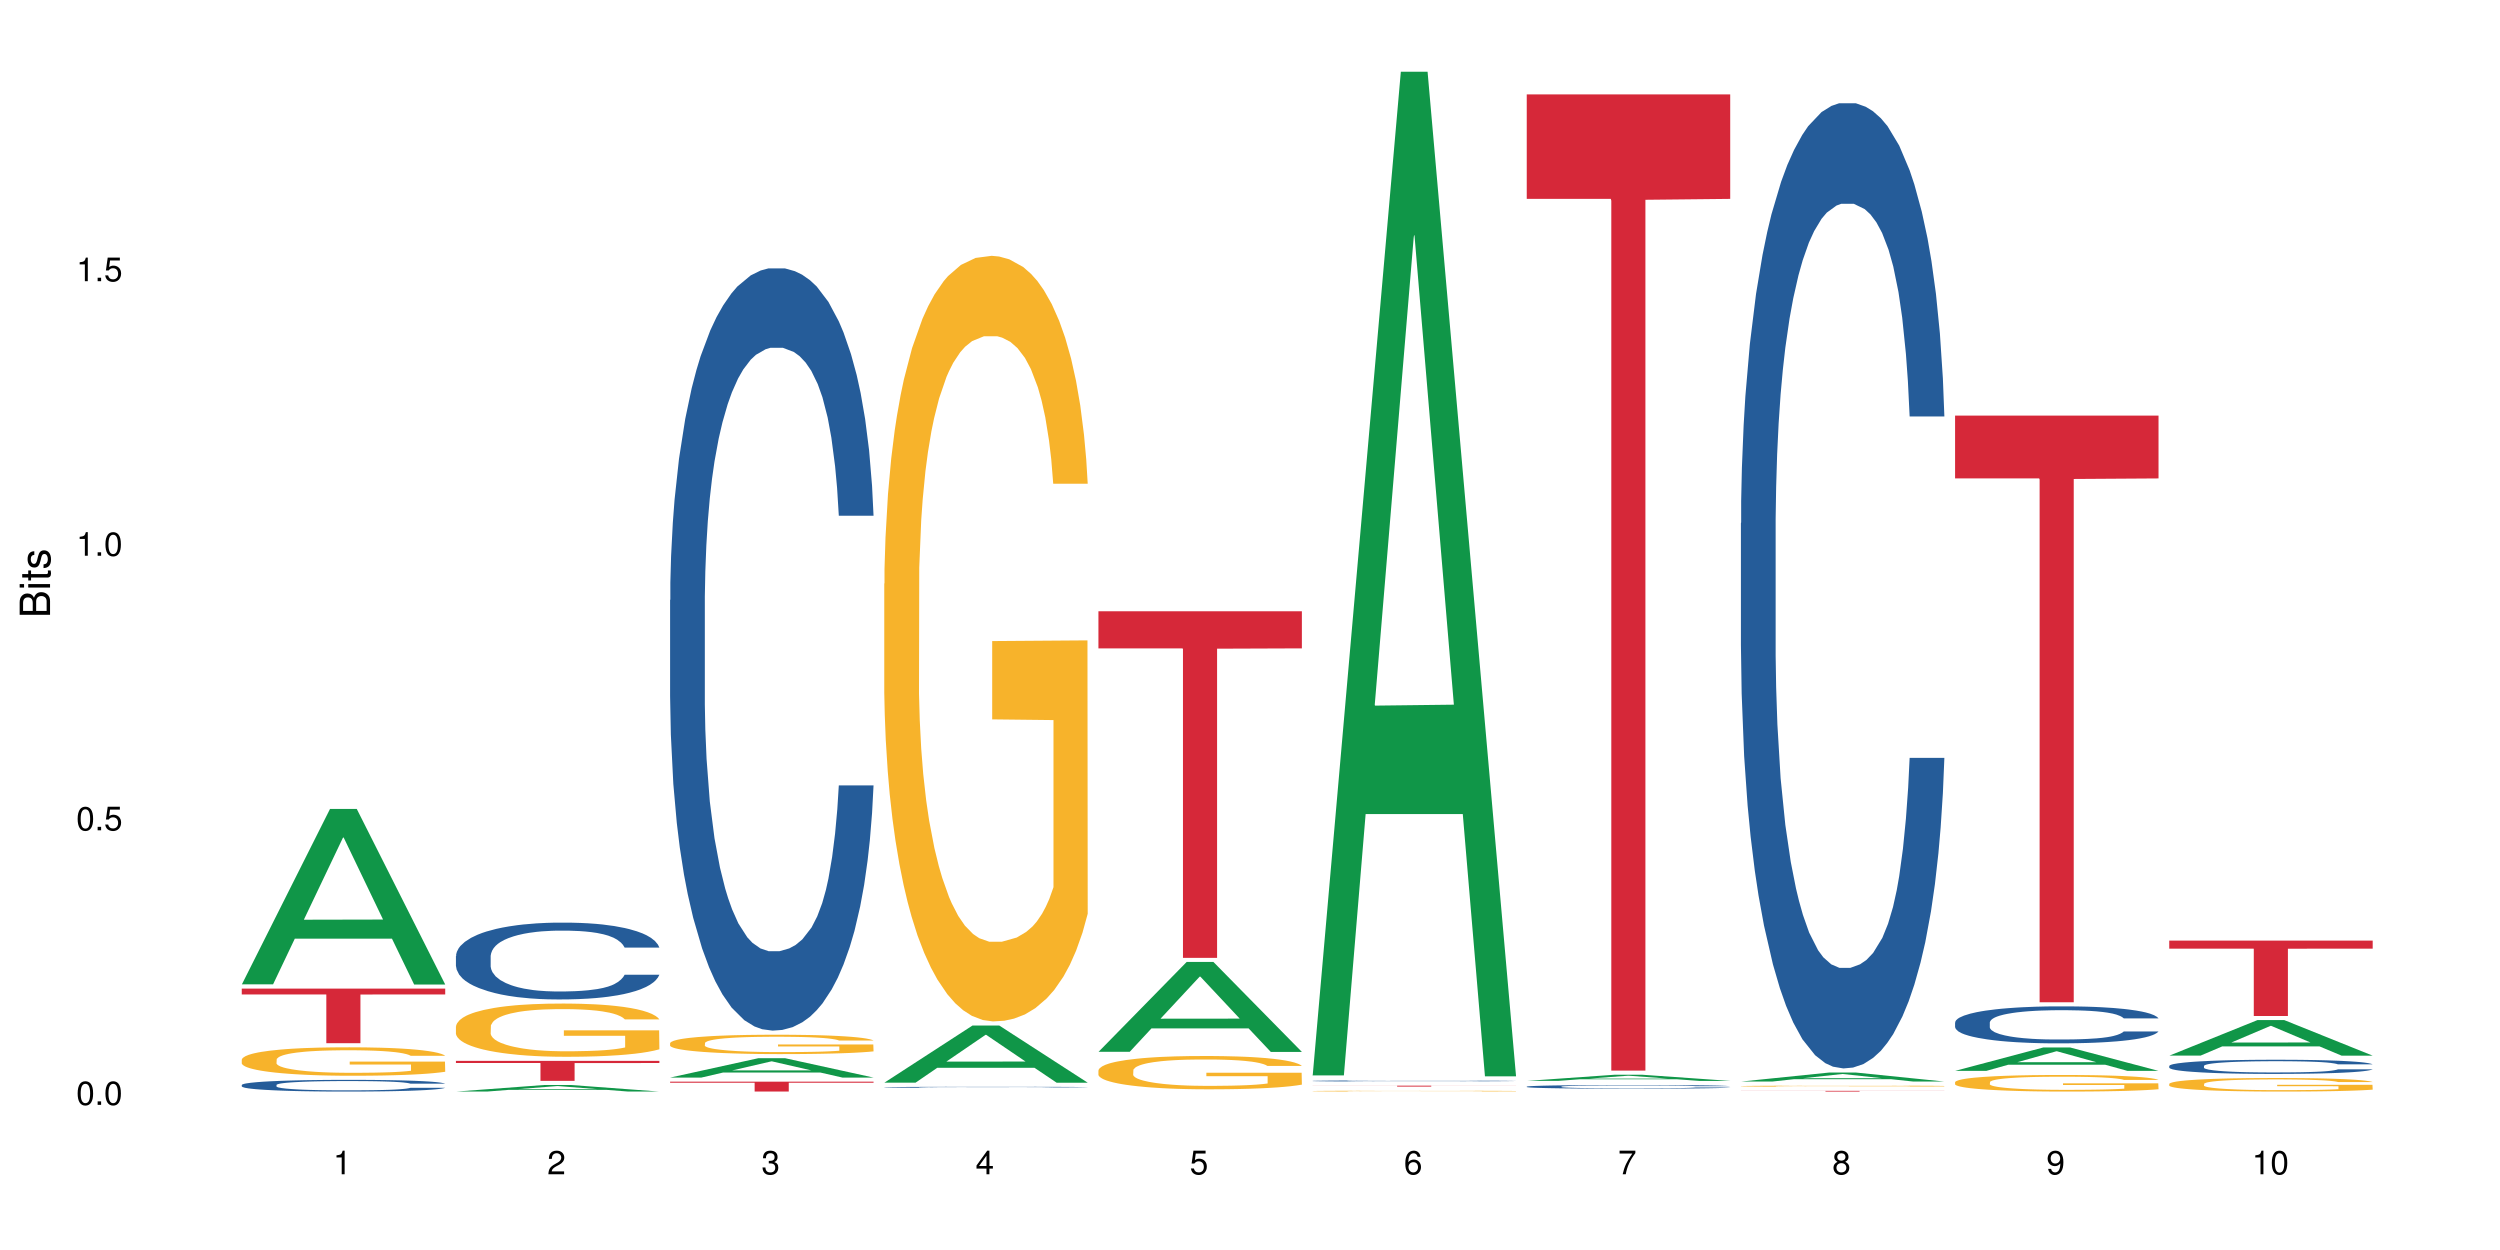 <?xml version="1.0" encoding="UTF-8"?>
<svg xmlns="http://www.w3.org/2000/svg" xmlns:xlink="http://www.w3.org/1999/xlink" width="720pt" height="360pt" viewBox="0 0 720 360" version="1.1">
<defs>
<g>
<symbol overflow="visible" id="glyph0-0">
<path style="stroke:none;" d=""/>
</symbol>
<symbol overflow="visible" id="glyph0-1">
<path style="stroke:none;" d="M 2.641 -6.797 C 2 -6.797 1.422 -6.531 1.078 -6.047 C 0.641 -5.453 0.406 -4.547 0.406 -3.297 C 0.406 -1 1.188 0.219 2.641 0.219 C 4.078 0.219 4.859 -1 4.859 -3.234 C 4.859 -4.562 4.656 -5.438 4.203 -6.047 C 3.844 -6.531 3.281 -6.797 2.641 -6.797 Z M 2.641 -6.047 C 3.547 -6.047 4 -5.125 4 -3.312 C 4 -1.375 3.562 -0.484 2.625 -0.484 C 1.734 -0.484 1.281 -1.422 1.281 -3.281 C 1.281 -5.141 1.734 -6.047 2.641 -6.047 Z M 2.641 -6.047 "/>
</symbol>
<symbol overflow="visible" id="glyph0-2">
<path style="stroke:none;" d="M 1.828 -1 L 0.828 -1 L 0.828 0 L 1.828 0 Z M 1.828 -1 "/>
</symbol>
<symbol overflow="visible" id="glyph0-3">
<path style="stroke:none;" d="M 4.562 -6.797 L 1.062 -6.797 L 0.547 -3.094 L 1.328 -3.094 C 1.719 -3.562 2.047 -3.734 2.578 -3.734 C 3.484 -3.734 4.062 -3.109 4.062 -2.094 C 4.062 -1.125 3.484 -0.531 2.578 -0.531 C 1.828 -0.531 1.375 -0.906 1.188 -1.672 L 0.328 -1.672 C 0.453 -1.109 0.547 -0.844 0.75 -0.594 C 1.125 -0.078 1.828 0.219 2.594 0.219 C 3.969 0.219 4.922 -0.781 4.922 -2.219 C 4.922 -3.562 4.031 -4.484 2.719 -4.484 C 2.25 -4.484 1.859 -4.359 1.469 -4.062 L 1.734 -5.969 L 4.562 -5.969 Z M 4.562 -6.797 "/>
</symbol>
<symbol overflow="visible" id="glyph0-4">
<path style="stroke:none;" d="M 2.484 -4.844 L 2.484 0 L 3.328 0 L 3.328 -6.797 L 2.766 -6.797 C 2.469 -5.75 2.281 -5.609 0.984 -5.453 L 0.984 -4.844 Z M 2.484 -4.844 "/>
</symbol>
<symbol overflow="visible" id="glyph0-5">
<path style="stroke:none;" d="M 4.859 -0.828 L 1.281 -0.828 C 1.359 -1.391 1.672 -1.75 2.5 -2.234 L 3.469 -2.75 C 4.406 -3.266 4.906 -3.969 4.906 -4.812 C 4.906 -5.375 4.672 -5.906 4.266 -6.266 C 3.859 -6.625 3.375 -6.797 2.719 -6.797 C 1.859 -6.797 1.219 -6.5 0.844 -5.922 C 0.609 -5.562 0.5 -5.125 0.484 -4.438 L 1.328 -4.438 C 1.359 -4.906 1.406 -5.188 1.531 -5.406 C 1.75 -5.812 2.188 -6.062 2.703 -6.062 C 3.469 -6.062 4.031 -5.516 4.031 -4.781 C 4.031 -4.25 3.719 -3.797 3.125 -3.438 L 2.234 -2.938 C 0.812 -2.141 0.406 -1.5 0.328 0 L 4.859 0 Z M 4.859 -0.828 "/>
</symbol>
<symbol overflow="visible" id="glyph0-6">
<path style="stroke:none;" d="M 2.125 -3.125 L 2.578 -3.125 C 3.516 -3.125 3.984 -2.703 3.984 -1.891 C 3.984 -1.031 3.469 -0.531 2.578 -0.531 C 1.656 -0.531 1.203 -0.984 1.156 -1.969 L 0.312 -1.969 C 0.344 -1.422 0.438 -1.078 0.609 -0.766 C 0.953 -0.109 1.625 0.219 2.547 0.219 C 3.953 0.219 4.859 -0.609 4.859 -1.906 C 4.859 -2.766 4.516 -3.25 3.703 -3.516 C 4.344 -3.766 4.656 -4.25 4.656 -4.938 C 4.656 -6.109 3.875 -6.797 2.578 -6.797 C 1.203 -6.797 0.484 -6.047 0.453 -4.609 L 1.297 -4.609 C 1.312 -5.016 1.344 -5.25 1.453 -5.453 C 1.641 -5.828 2.062 -6.062 2.594 -6.062 C 3.344 -6.062 3.797 -5.625 3.797 -4.906 C 3.797 -4.422 3.609 -4.141 3.25 -3.984 C 3.016 -3.891 2.719 -3.844 2.125 -3.844 Z M 2.125 -3.125 "/>
</symbol>
<symbol overflow="visible" id="glyph0-7">
<path style="stroke:none;" d="M 3.141 -1.625 L 3.141 0 L 3.984 0 L 3.984 -1.625 L 4.984 -1.625 L 4.984 -2.391 L 3.984 -2.391 L 3.984 -6.797 L 3.359 -6.797 L 0.266 -2.516 L 0.266 -1.625 Z M 3.141 -2.391 L 1 -2.391 L 3.141 -5.359 Z M 3.141 -2.391 "/>
</symbol>
<symbol overflow="visible" id="glyph0-8">
<path style="stroke:none;" d="M 4.781 -5.031 C 4.609 -6.141 3.891 -6.797 2.844 -6.797 C 2.094 -6.797 1.422 -6.438 1.031 -5.828 C 0.609 -5.172 0.406 -4.344 0.406 -3.094 C 0.406 -1.953 0.578 -1.234 0.984 -0.625 C 1.359 -0.078 1.953 0.219 2.703 0.219 C 3.984 0.219 4.922 -0.734 4.922 -2.078 C 4.922 -3.344 4.062 -4.234 2.844 -4.234 C 2.172 -4.234 1.641 -3.969 1.281 -3.469 C 1.281 -5.125 1.828 -6.047 2.797 -6.047 C 3.391 -6.047 3.797 -5.672 3.938 -5.031 Z M 2.734 -3.484 C 3.547 -3.484 4.062 -2.922 4.062 -2 C 4.062 -1.156 3.484 -0.531 2.703 -0.531 C 1.922 -0.531 1.328 -1.188 1.328 -2.047 C 1.328 -2.891 1.906 -3.484 2.734 -3.484 Z M 2.734 -3.484 "/>
</symbol>
<symbol overflow="visible" id="glyph0-9">
<path style="stroke:none;" d="M 4.984 -6.797 L 0.438 -6.797 L 0.438 -5.969 L 4.109 -5.969 C 2.5 -3.656 1.828 -2.234 1.328 0 L 2.219 0 C 2.594 -2.172 3.453 -4.047 4.984 -6.094 Z M 4.984 -6.797 "/>
</symbol>
<symbol overflow="visible" id="glyph0-10">
<path style="stroke:none;" d="M 3.75 -3.578 C 4.453 -4 4.688 -4.344 4.688 -4.984 C 4.688 -6.047 3.844 -6.797 2.641 -6.797 C 1.438 -6.797 0.594 -6.047 0.594 -4.984 C 0.594 -4.359 0.828 -4.016 1.516 -3.578 C 0.734 -3.203 0.359 -2.641 0.359 -1.891 C 0.359 -0.641 1.297 0.219 2.641 0.219 C 3.984 0.219 4.922 -0.641 4.922 -1.875 C 4.922 -2.641 4.531 -3.203 3.75 -3.578 Z M 2.641 -6.047 C 3.359 -6.047 3.812 -5.625 3.812 -4.969 C 3.812 -4.344 3.344 -3.922 2.641 -3.922 C 1.922 -3.922 1.453 -4.344 1.453 -4.984 C 1.453 -5.625 1.922 -6.047 2.641 -6.047 Z M 2.641 -3.203 C 3.484 -3.203 4.062 -2.672 4.062 -1.875 C 4.062 -1.062 3.484 -0.531 2.625 -0.531 C 1.797 -0.531 1.219 -1.078 1.219 -1.875 C 1.219 -2.672 1.797 -3.203 2.641 -3.203 Z M 2.641 -3.203 "/>
</symbol>
<symbol overflow="visible" id="glyph0-11">
<path style="stroke:none;" d="M 0.516 -1.547 C 0.672 -0.438 1.406 0.219 2.438 0.219 C 3.188 0.219 3.859 -0.141 4.266 -0.75 C 4.688 -1.406 4.891 -2.25 4.891 -3.484 C 4.891 -4.625 4.703 -5.359 4.312 -5.953 C 3.938 -6.5 3.344 -6.797 2.594 -6.797 C 1.297 -6.797 0.359 -5.844 0.359 -4.516 C 0.359 -3.25 1.234 -2.344 2.453 -2.344 C 3.094 -2.344 3.562 -2.578 4.016 -3.109 C 4 -1.453 3.469 -0.531 2.5 -0.531 C 1.906 -0.531 1.484 -0.906 1.359 -1.547 Z M 2.578 -6.062 C 3.375 -6.062 3.969 -5.406 3.969 -4.531 C 3.969 -3.688 3.375 -3.094 2.547 -3.094 C 1.734 -3.094 1.234 -3.672 1.234 -4.578 C 1.234 -5.438 1.797 -6.062 2.578 -6.062 Z M 2.578 -6.062 "/>
</symbol>
<symbol overflow="visible" id="glyph1-0">
<path style="stroke:none;" d=""/>
</symbol>
<symbol overflow="visible" id="glyph1-1">
<path style="stroke:none;" d="M 0 -0.953 L 0 -4.891 C 0 -5.719 -0.234 -6.344 -0.734 -6.797 C -1.188 -7.234 -1.812 -7.469 -2.5 -7.469 C -3.547 -7.469 -4.188 -7 -4.625 -5.875 C -4.984 -6.672 -5.641 -7.094 -6.531 -7.094 C -7.156 -7.094 -7.734 -6.859 -8.141 -6.391 C -8.562 -5.938 -8.75 -5.344 -8.75 -4.5 L -8.75 -0.953 Z M -4.984 -2.062 L -7.766 -2.062 L -7.766 -4.219 C -7.766 -4.844 -7.688 -5.203 -7.453 -5.5 C -7.219 -5.812 -6.859 -5.969 -6.375 -5.969 C -5.906 -5.969 -5.531 -5.812 -5.297 -5.5 C -5.062 -5.203 -4.984 -4.844 -4.984 -4.219 Z M -0.984 -2.062 L -4 -2.062 L -4 -4.781 C -4 -5.328 -3.859 -5.688 -3.578 -5.953 C -3.297 -6.219 -2.922 -6.359 -2.484 -6.359 C -2.062 -6.359 -1.688 -6.219 -1.406 -5.953 C -1.109 -5.688 -0.984 -5.328 -0.984 -4.781 Z M -0.984 -2.062 "/>
</symbol>
<symbol overflow="visible" id="glyph1-2">
<path style="stroke:none;" d="M -6.281 -1.797 L -6.281 -0.797 L 0 -0.797 L 0 -1.797 Z M -8.75 -1.797 L -8.75 -0.797 L -7.484 -0.797 L -7.484 -1.797 Z M -8.75 -1.797 "/>
</symbol>
<symbol overflow="visible" id="glyph1-3">
<path style="stroke:none;" d="M -6.281 -3.047 L -6.281 -2.016 L -8.016 -2.016 L -8.016 -1.016 L -6.281 -1.016 L -6.281 -0.172 L -5.469 -0.172 L -5.469 -1.016 L -0.719 -1.016 C -0.078 -1.016 0.281 -1.453 0.281 -2.234 C 0.281 -2.469 0.25 -2.719 0.188 -3.047 L -0.641 -3.047 C -0.609 -2.922 -0.594 -2.766 -0.594 -2.562 C -0.594 -2.141 -0.719 -2.016 -1.156 -2.016 L -5.469 -2.016 L -5.469 -3.047 Z M -6.281 -3.047 "/>
</symbol>
<symbol overflow="visible" id="glyph1-4">
<path style="stroke:none;" d="M -4.531 -5.25 C -5.766 -5.25 -6.469 -4.422 -6.469 -2.969 C -6.469 -1.516 -5.719 -0.562 -4.547 -0.562 C -3.562 -0.562 -3.094 -1.062 -2.734 -2.562 L -2.516 -3.484 C -2.344 -4.188 -2.094 -4.469 -1.625 -4.469 C -1.047 -4.469 -0.641 -3.875 -0.641 -3 C -0.641 -2.453 -0.797 -2 -1.062 -1.75 C -1.25 -1.594 -1.422 -1.531 -1.875 -1.469 L -1.875 -0.406 C -0.422 -0.453 0.281 -1.266 0.281 -2.922 C 0.281 -4.5 -0.5 -5.516 -1.719 -5.516 C -2.656 -5.516 -3.172 -4.984 -3.469 -3.734 L -3.703 -2.766 C -3.891 -1.953 -4.156 -1.609 -4.594 -1.609 C -5.172 -1.609 -5.547 -2.125 -5.547 -2.938 C -5.547 -3.75 -5.203 -4.172 -4.531 -4.203 Z M -4.531 -5.25 "/>
</symbol>
</g>
</defs>
<g id="surface128941">
<rect x="0" y="0" width="720" height="360" style="fill:rgb(100%,100%,100%);fill-opacity:1;stroke:none;"/>
<path style=" stroke:none;fill-rule:nonzero;fill:rgb(6.275%,58.824%,28.235%);fill-opacity:1;" d="M 69.629 283.492 L 69.691 283.445 L 95.047 232.969 L 102.746 232.969 L 128.223 283.539 L 119.273 283.539 L 112.887 270.34 L 84.902 270.34 L 78.645 283.492 L 69.629 283.492 L 87.598 264.879 L 110.32 264.828 L 98.988 241.23 L 98.863 241.184 L 98.738 241.324 L 87.535 264.828 L 87.598 264.879 Z M 69.629 283.492 "/>
<path style=" stroke:none;fill-rule:nonzero;fill:rgb(14.51%,36.078%,60%);fill-opacity:1;" d="M 69.629 312.465 L 69.699 312.465 L 69.699 312.391 L 69.914 312.273 L 70.414 312.125 L 70.914 312.023 L 72.203 311.84 L 73.988 311.664 L 75.848 311.527 L 77.203 311.449 L 78.418 311.387 L 81.207 311.273 L 82.992 311.215 L 84.922 311.164 L 87.281 311.109 L 88.996 311.078 L 92.852 311.031 L 95.711 311.008 L 97.926 311 L 102.715 311 L 105.574 311.012 L 107.645 311.027 L 109.93 311.051 L 111.859 311.078 L 115.219 311.148 L 118.219 311.234 L 119.578 311.281 L 121.723 311.379 L 123.367 311.469 L 124.508 311.551 L 125.797 311.664 L 126.938 311.805 L 127.797 311.961 L 128.223 312.094 L 118.219 312.094 L 117.719 311.969 L 117.148 311.875 L 116.078 311.746 L 115.004 311.66 L 113.504 311.57 L 112.148 311.512 L 110.289 311.453 L 108.645 311.414 L 106.93 311.387 L 105.285 311.367 L 102.141 311.352 L 98.5 311.352 L 97.141 311.355 L 94.355 311.383 L 92.852 311.402 L 90.711 311.445 L 89.207 311.484 L 87.422 311.547 L 86.207 311.602 L 84.707 311.68 L 83.637 311.75 L 82.422 311.852 L 81.707 311.93 L 81.062 312.016 L 80.492 312.117 L 80.062 312.227 L 79.777 312.34 L 79.633 312.449 L 79.633 312.93 L 79.777 313.039 L 80.133 313.168 L 81.062 313.355 L 82.422 313.52 L 83.992 313.648 L 85.492 313.742 L 86.352 313.785 L 87.492 313.836 L 89.281 313.895 L 91.852 313.957 L 93.352 313.98 L 95.641 314.008 L 97.996 314.02 L 101.141 314.02 L 103.93 314.008 L 105.785 313.992 L 107.715 313.969 L 110.359 313.914 L 112.004 313.867 L 113.434 313.809 L 114.504 313.75 L 115.219 313.699 L 116.293 313.602 L 117.148 313.5 L 117.793 313.391 L 118.219 313.285 L 128.223 313.285 L 127.797 313.41 L 127.152 313.531 L 126.508 313.617 L 125.508 313.727 L 124.367 313.82 L 122.723 313.93 L 121.363 314 L 119.578 314.078 L 117.934 314.137 L 116.148 314.188 L 113.504 314.25 L 111.789 314.281 L 109.93 314.309 L 107.715 314.332 L 104.93 314.355 L 101.93 314.367 L 99.141 314.371 L 96.141 314.363 L 93.926 314.352 L 90.996 314.324 L 87.352 314.27 L 84.707 314.211 L 82.633 314.152 L 80.848 314.09 L 78.848 314.008 L 76.273 313.871 L 74.703 313.766 L 73.633 313.68 L 72.418 313.559 L 71.559 313.453 L 70.559 313.281 L 69.844 313.062 L 69.629 312.891 Z M 69.629 312.465 "/>
<path style=" stroke:none;fill-rule:nonzero;fill:rgb(96.863%,70.196%,16.863%);fill-opacity:1;" d="M 69.629 305.133 L 69.699 305.125 L 69.699 304.977 L 69.988 304.637 L 70.703 304.176 L 71.629 303.793 L 72.629 303.492 L 73.273 303.336 L 74.344 303.109 L 75.273 302.945 L 77.633 302.609 L 80.633 302.297 L 82.277 302.16 L 84.137 302.031 L 86.777 301.891 L 87.992 301.84 L 91.711 301.719 L 95.926 301.645 L 100.57 301.621 L 102.715 301.629 L 105.645 301.66 L 109.645 301.742 L 111.934 301.816 L 113.719 301.891 L 115.578 301.988 L 117.863 302.137 L 120.008 302.316 L 121.723 302.496 L 123.438 302.723 L 124.867 302.961 L 126.082 303.223 L 127.152 303.539 L 127.797 303.801 L 128.223 304.062 L 118.293 304.062 L 117.719 303.801 L 117.078 303.598 L 116.004 303.352 L 114.934 303.172 L 113.863 303.027 L 111.859 302.836 L 110.145 302.715 L 108.004 302.609 L 105.93 302.543 L 103.57 302.496 L 102.141 302.48 L 98.355 302.48 L 94.926 302.535 L 92.926 302.594 L 91.496 302.656 L 89.496 302.766 L 88.281 302.855 L 87.566 302.918 L 85.422 303.148 L 83.992 303.359 L 83.207 303.5 L 82.207 303.727 L 81.492 303.926 L 80.707 304.227 L 80.277 304.453 L 79.703 304.961 L 79.633 306.309 L 79.848 306.594 L 80.277 306.898 L 80.848 307.168 L 81.707 307.453 L 82.562 307.672 L 84.062 307.961 L 85.352 308.156 L 86.352 308.285 L 88.281 308.488 L 89.066 308.555 L 90.922 308.688 L 92.852 308.793 L 95.211 308.883 L 96.996 308.93 L 99.855 308.965 L 103.5 308.965 L 107.789 308.922 L 110.504 308.859 L 112.359 308.801 L 113.574 308.75 L 115.078 308.668 L 116.148 308.59 L 117.148 308.508 L 118.363 308.383 L 118.363 306.594 L 100.715 306.586 L 100.715 305.746 L 128.152 305.738 L 128.223 308.668 L 126.723 308.867 L 124.867 309.062 L 123.078 309.215 L 121.223 309.34 L 118.578 309.484 L 116.434 309.574 L 113.148 309.676 L 110.145 309.746 L 107 309.789 L 104.215 309.812 L 100.93 309.82 L 97.996 309.805 L 94.855 309.758 L 92.352 309.699 L 90.066 309.625 L 87.781 309.527 L 84.922 309.371 L 83.062 309.242 L 81.133 309.086 L 79.203 308.898 L 77.488 308.695 L 76.348 308.539 L 75.203 308.359 L 73.988 308.137 L 72.844 307.879 L 71.988 307.648 L 71.203 307.387 L 70.629 307.141 L 70.059 306.801 L 69.773 306.531 L 69.629 306.301 Z M 69.629 305.133 "/>
<path style=" stroke:none;fill-rule:nonzero;fill:rgb(83.922%,15.686%,22.353%);fill-opacity:1;" d="M 69.629 284.719 L 128.223 284.719 L 128.223 286.402 L 103.805 286.418 L 103.805 300.441 L 93.98 300.441 L 93.98 286.43 L 93.836 286.402 L 69.629 286.402 Z M 69.629 284.719 "/>
<path style=" stroke:none;fill-rule:nonzero;fill:rgb(6.275%,58.824%,28.235%);fill-opacity:1;" d="M 131.309 314.367 L 131.371 314.367 L 156.727 312.477 L 164.426 312.477 L 189.902 314.371 L 180.953 314.371 L 174.566 313.875 L 146.582 313.875 L 140.324 314.367 L 131.309 314.367 L 149.273 313.672 L 172 313.668 L 160.668 312.785 L 160.543 312.781 L 160.418 312.789 L 149.211 313.668 L 149.273 313.672 Z M 131.309 314.367 "/>
<path style=" stroke:none;fill-rule:nonzero;fill:rgb(14.51%,36.078%,60%);fill-opacity:1;" d="M 131.309 275.352 L 131.379 275.332 L 131.379 274.844 L 131.594 274.078 L 132.094 273.105 L 132.594 272.441 L 133.883 271.246 L 135.668 270.094 L 137.523 269.207 L 138.883 268.68 L 140.098 268.277 L 142.883 267.527 L 144.672 267.145 L 146.602 266.801 L 148.957 266.457 L 150.672 266.254 L 154.531 265.93 L 157.391 265.789 L 159.605 265.727 L 164.395 265.727 L 167.25 265.809 L 169.324 265.91 L 171.609 266.07 L 173.539 266.254 L 176.898 266.699 L 179.898 267.266 L 181.258 267.59 L 183.402 268.215 L 185.043 268.82 L 186.188 269.348 L 187.473 270.094 L 188.617 271.004 L 189.477 272.035 L 189.902 272.906 L 179.898 272.906 L 179.398 272.098 L 178.828 271.469 L 177.758 270.641 L 176.684 270.055 L 175.184 269.469 L 173.824 269.086 L 171.969 268.699 L 170.324 268.457 L 168.609 268.277 L 166.965 268.152 L 163.82 268.031 L 160.176 268.031 L 158.82 268.074 L 156.031 268.234 L 154.531 268.375 L 152.387 268.66 L 150.887 268.922 L 149.102 269.328 L 147.887 269.672 L 146.387 270.195 L 145.312 270.66 L 144.098 271.328 L 143.387 271.832 L 142.742 272.398 L 142.172 273.066 L 141.742 273.773 L 141.457 274.523 L 141.312 275.25 L 141.312 278.383 L 141.457 279.109 L 141.812 279.961 L 142.742 281.191 L 144.098 282.266 L 145.672 283.113 L 147.172 283.719 L 148.031 284.004 L 149.172 284.328 L 150.961 284.73 L 153.531 285.137 L 155.031 285.297 L 157.32 285.457 L 159.676 285.539 L 162.82 285.539 L 165.609 285.457 L 167.465 285.355 L 169.395 285.195 L 172.039 284.852 L 173.684 284.527 L 175.113 284.145 L 176.184 283.762 L 176.898 283.438 L 177.969 282.809 L 178.828 282.121 L 179.473 281.414 L 179.898 280.727 L 189.902 280.727 L 189.477 281.535 L 188.832 282.324 L 188.188 282.91 L 187.188 283.617 L 186.047 284.246 L 184.402 284.953 L 183.043 285.418 L 181.258 285.922 L 179.613 286.309 L 177.828 286.652 L 175.184 287.055 L 173.469 287.258 L 171.609 287.438 L 169.395 287.602 L 166.609 287.742 L 163.605 287.824 L 160.82 287.844 L 157.82 287.805 L 155.605 287.723 L 152.676 287.539 L 149.031 287.176 L 146.387 286.793 L 144.312 286.41 L 142.527 286.004 L 140.527 285.457 L 137.953 284.57 L 136.383 283.883 L 135.309 283.316 L 134.094 282.527 L 133.238 281.82 L 132.238 280.688 L 131.523 279.254 L 131.309 278.141 Z M 131.309 275.352 "/>
<path style=" stroke:none;fill-rule:nonzero;fill:rgb(96.863%,70.196%,16.863%);fill-opacity:1;" d="M 131.309 295.59 L 131.379 295.578 L 131.379 295.297 L 131.664 294.668 L 132.379 293.797 L 133.309 293.086 L 134.309 292.523 L 134.953 292.23 L 136.023 291.809 L 136.953 291.5 L 139.312 290.871 L 142.312 290.285 L 143.957 290.031 L 145.812 289.793 L 148.457 289.527 L 149.672 289.43 L 153.391 289.207 L 157.605 289.066 L 162.25 289.023 L 164.395 289.039 L 167.324 289.094 L 171.324 289.246 L 173.613 289.387 L 175.398 289.527 L 177.254 289.711 L 179.543 289.988 L 181.688 290.324 L 183.402 290.66 L 185.117 291.082 L 186.547 291.531 L 187.762 292.02 L 188.832 292.609 L 189.477 293.098 L 189.902 293.59 L 179.973 293.59 L 179.398 293.098 L 178.758 292.719 L 177.684 292.258 L 176.613 291.922 L 175.539 291.656 L 173.539 291.293 L 171.824 291.066 L 169.68 290.871 L 167.609 290.746 L 165.25 290.66 L 163.82 290.633 L 160.035 290.633 L 156.605 290.73 L 154.605 290.844 L 153.176 290.957 L 151.172 291.164 L 149.957 291.332 L 149.246 291.445 L 147.102 291.879 L 145.672 292.273 L 144.887 292.539 L 143.887 292.957 L 143.172 293.336 L 142.383 293.895 L 141.957 294.316 L 141.383 295.27 L 141.312 297.789 L 141.527 298.32 L 141.957 298.895 L 142.527 299.398 L 143.387 299.934 L 144.242 300.34 L 145.742 300.883 L 147.027 301.25 L 148.031 301.484 L 149.957 301.863 L 150.746 301.992 L 152.602 302.242 L 154.531 302.438 L 156.891 302.605 L 158.676 302.691 L 161.535 302.762 L 165.18 302.762 L 169.469 302.676 L 172.184 302.566 L 174.039 302.453 L 175.254 302.355 L 176.754 302.199 L 177.828 302.059 L 178.828 301.906 L 180.043 301.668 L 180.043 298.32 L 162.391 298.309 L 162.391 296.738 L 189.832 296.727 L 189.902 302.199 L 188.402 302.578 L 186.547 302.941 L 184.758 303.223 L 182.902 303.461 L 180.258 303.727 L 178.113 303.895 L 174.824 304.09 L 171.824 304.219 L 168.68 304.301 L 165.895 304.344 L 162.605 304.355 L 159.676 304.328 L 156.531 304.246 L 154.031 304.133 L 151.746 303.992 L 149.457 303.812 L 146.602 303.516 L 144.742 303.277 L 142.812 302.984 L 140.883 302.633 L 139.168 302.258 L 138.027 301.961 L 136.883 301.625 L 135.668 301.207 L 134.523 300.73 L 133.668 300.297 L 132.879 299.805 L 132.309 299.344 L 131.738 298.715 L 131.453 298.211 L 131.309 297.773 Z M 131.309 295.59 "/>
<path style=" stroke:none;fill-rule:nonzero;fill:rgb(83.922%,15.686%,22.353%);fill-opacity:1;" d="M 131.309 305.535 L 189.902 305.535 L 189.902 306.152 L 165.484 306.16 L 165.484 311.297 L 155.656 311.297 L 155.656 306.164 L 155.516 306.152 L 131.309 306.152 Z M 131.309 305.535 "/>
<path style=" stroke:none;fill-rule:nonzero;fill:rgb(6.275%,58.824%,28.235%);fill-opacity:1;" d="M 192.988 310.34 L 193.051 310.332 L 218.402 304.762 L 226.105 304.762 L 251.582 310.344 L 242.629 310.344 L 236.246 308.887 L 208.262 308.887 L 202.004 310.34 L 192.988 310.34 L 210.953 308.285 L 233.68 308.277 L 222.348 305.676 L 222.223 305.668 L 222.098 305.684 L 210.891 308.277 L 210.953 308.285 Z M 192.988 310.34 "/>
<path style=" stroke:none;fill-rule:nonzero;fill:rgb(14.51%,36.078%,60%);fill-opacity:1;" d="M 192.988 172.812 L 193.059 172.613 L 193.059 167.797 L 193.273 160.172 L 193.773 150.539 L 194.273 143.918 L 195.559 132.082 L 197.348 120.641 L 199.203 111.812 L 200.562 106.598 L 201.777 102.582 L 204.562 95.16 L 206.352 91.348 L 208.281 87.934 L 210.637 84.523 L 212.352 82.516 L 216.211 79.309 L 219.07 77.902 L 221.285 77.301 L 226.074 77.301 L 228.93 78.102 L 231.004 79.105 L 233.289 80.711 L 235.219 82.516 L 238.578 86.934 L 241.578 92.551 L 242.938 95.762 L 245.082 101.98 L 246.723 108 L 247.867 113.219 L 249.152 120.641 L 250.297 129.672 L 251.152 139.906 L 251.582 148.535 L 241.578 148.535 L 241.078 140.508 L 240.508 134.289 L 239.434 126.059 L 238.363 120.242 L 236.863 114.422 L 235.504 110.609 L 233.648 106.797 L 232.004 104.391 L 230.289 102.582 L 228.645 101.379 L 225.5 100.176 L 221.855 100.176 L 220.5 100.578 L 217.711 102.184 L 216.211 103.586 L 214.066 106.395 L 212.566 109.004 L 210.781 113.016 L 209.566 116.43 L 208.066 121.645 L 206.992 126.262 L 205.777 132.883 L 205.062 137.898 L 204.422 143.52 L 203.848 150.141 L 203.422 157.164 L 203.133 164.586 L 202.992 171.812 L 202.992 202.914 L 203.133 210.137 L 203.492 218.562 L 204.422 230.805 L 205.777 241.438 L 207.352 249.867 L 208.852 255.887 L 209.707 258.695 L 210.852 261.906 L 212.637 265.918 L 215.211 269.934 L 216.711 271.539 L 219 273.145 L 221.355 273.945 L 224.5 273.945 L 227.289 273.145 L 229.145 272.141 L 231.074 270.535 L 233.719 267.125 L 235.363 263.914 L 236.793 260.102 L 237.863 256.289 L 238.578 253.078 L 239.648 246.855 L 240.508 240.035 L 241.148 233.012 L 241.578 226.188 L 251.582 226.188 L 251.152 234.215 L 250.512 242.043 L 249.867 247.859 L 248.867 254.883 L 247.723 261.105 L 246.082 268.125 L 244.723 272.742 L 242.938 277.758 L 241.293 281.57 L 239.508 284.98 L 236.863 288.996 L 235.148 291 L 233.289 292.809 L 231.074 294.414 L 228.289 295.816 L 225.285 296.621 L 222.5 296.82 L 219.5 296.418 L 217.285 295.617 L 214.352 293.812 L 210.711 290.199 L 208.066 286.387 L 205.992 282.574 L 204.207 278.562 L 202.207 273.145 L 199.633 264.312 L 198.062 257.492 L 196.988 251.875 L 195.773 244.047 L 194.918 237.023 L 193.918 225.789 L 193.203 211.539 L 192.988 200.504 Z M 192.988 172.812 "/>
<path style=" stroke:none;fill-rule:nonzero;fill:rgb(96.863%,70.196%,16.863%);fill-opacity:1;" d="M 192.988 300.391 L 193.059 300.387 L 193.059 300.285 L 193.344 300.055 L 194.059 299.738 L 194.988 299.48 L 195.988 299.273 L 196.633 299.168 L 197.703 299.016 L 198.633 298.902 L 200.992 298.672 L 203.992 298.461 L 205.637 298.367 L 207.492 298.281 L 210.137 298.184 L 211.352 298.148 L 215.066 298.066 L 219.285 298.016 L 223.93 298 L 226.074 298.004 L 229.004 298.027 L 233.004 298.082 L 235.289 298.133 L 237.078 298.184 L 238.934 298.25 L 241.223 298.352 L 243.367 298.477 L 245.082 298.598 L 246.797 298.75 L 248.223 298.914 L 249.438 299.09 L 250.512 299.305 L 251.152 299.484 L 251.582 299.664 L 241.648 299.664 L 241.078 299.484 L 240.434 299.348 L 239.363 299.18 L 238.293 299.055 L 237.219 298.957 L 235.219 298.828 L 233.504 298.746 L 231.359 298.672 L 229.289 298.629 L 226.93 298.598 L 225.5 298.586 L 221.715 298.586 L 218.285 298.621 L 216.281 298.664 L 214.855 298.703 L 212.852 298.781 L 211.637 298.84 L 210.922 298.883 L 208.781 299.039 L 207.352 299.184 L 206.566 299.281 L 205.562 299.434 L 204.852 299.57 L 204.062 299.773 L 203.637 299.926 L 203.062 300.273 L 202.992 301.191 L 203.207 301.387 L 203.637 301.594 L 204.207 301.777 L 205.062 301.973 L 205.922 302.121 L 207.422 302.316 L 208.707 302.449 L 209.707 302.539 L 211.637 302.676 L 212.426 302.723 L 214.281 302.812 L 216.211 302.883 L 218.57 302.945 L 220.355 302.977 L 223.215 303 L 226.859 303 L 231.145 302.973 L 233.863 302.93 L 235.719 302.891 L 236.934 302.855 L 238.434 302.797 L 239.508 302.746 L 240.508 302.691 L 241.723 302.605 L 241.723 301.387 L 224.07 301.379 L 224.07 300.809 L 251.512 300.805 L 251.582 302.797 L 250.082 302.934 L 248.223 303.066 L 246.438 303.168 L 244.578 303.258 L 241.938 303.352 L 239.793 303.414 L 236.504 303.484 L 233.504 303.531 L 230.359 303.562 L 227.574 303.578 L 224.285 303.582 L 221.355 303.574 L 218.211 303.543 L 215.711 303.5 L 213.426 303.449 L 211.137 303.383 L 208.281 303.277 L 206.422 303.191 L 204.492 303.082 L 202.562 302.957 L 200.848 302.816 L 199.703 302.711 L 198.562 302.59 L 197.348 302.438 L 196.203 302.262 L 195.348 302.105 L 194.559 301.926 L 193.988 301.758 L 193.418 301.527 L 193.129 301.344 L 192.988 301.188 Z M 192.988 300.391 "/>
<path style=" stroke:none;fill-rule:nonzero;fill:rgb(83.922%,15.686%,22.353%);fill-opacity:1;" d="M 192.988 311.523 L 251.582 311.523 L 251.582 311.828 L 227.164 311.832 L 227.164 314.371 L 217.336 314.371 L 217.336 311.832 L 217.195 311.828 L 192.988 311.828 Z M 192.988 311.523 "/>
<path style=" stroke:none;fill-rule:nonzero;fill:rgb(6.275%,58.824%,28.235%);fill-opacity:1;" d="M 254.668 311.805 L 254.73 311.789 L 280.082 295.348 L 287.781 295.348 L 313.262 311.82 L 304.309 311.82 L 297.926 307.52 L 269.941 307.52 L 263.68 311.805 L 254.668 311.805 L 272.633 305.742 L 295.359 305.727 L 284.027 298.039 L 283.902 298.023 L 283.777 298.07 L 272.57 305.727 L 272.633 305.742 Z M 254.668 311.805 "/>
<path style=" stroke:none;fill-rule:nonzero;fill:rgb(14.51%,36.078%,60%);fill-opacity:1;" d="M 254.668 313.129 L 254.738 313.129 L 254.738 313.121 L 254.953 313.109 L 255.453 313.098 L 255.953 313.09 L 257.238 313.074 L 259.027 313.059 L 260.883 313.047 L 262.242 313.039 L 263.457 313.031 L 266.242 313.023 L 268.031 313.016 L 269.957 313.012 L 272.316 313.008 L 274.031 313.004 L 277.891 313 L 292.684 313 L 294.969 313.004 L 296.898 313.004 L 300.258 313.012 L 303.258 313.02 L 304.617 313.023 L 306.758 313.031 L 308.402 313.039 L 309.547 313.047 L 310.832 313.059 L 311.977 313.07 L 312.832 313.082 L 313.262 313.094 L 303.258 313.094 L 302.758 313.086 L 302.188 313.074 L 301.113 313.066 L 300.043 313.059 L 298.543 313.051 L 297.184 313.043 L 295.328 313.039 L 293.684 313.035 L 291.969 313.031 L 279.391 313.031 L 277.891 313.035 L 275.746 313.039 L 274.246 313.043 L 272.461 313.047 L 271.246 313.051 L 269.746 313.059 L 268.672 313.066 L 267.457 313.074 L 266.742 313.082 L 266.102 313.09 L 265.527 313.098 L 265.102 313.105 L 264.812 313.117 L 264.672 313.125 L 264.672 313.168 L 264.812 313.18 L 265.172 313.191 L 266.102 313.207 L 267.457 313.223 L 269.031 313.234 L 270.531 313.242 L 271.387 313.246 L 272.531 313.25 L 274.316 313.254 L 276.891 313.262 L 278.391 313.262 L 280.676 313.266 L 288.965 313.266 L 290.824 313.262 L 292.754 313.262 L 295.398 313.258 L 297.043 313.254 L 298.469 313.246 L 299.543 313.242 L 300.258 313.238 L 301.328 313.23 L 302.188 313.219 L 302.828 313.211 L 303.258 313.199 L 313.262 313.199 L 312.832 313.211 L 312.191 313.223 L 311.547 313.23 L 310.547 313.238 L 309.402 313.25 L 307.762 313.258 L 306.402 313.266 L 304.617 313.27 L 302.973 313.277 L 301.188 313.281 L 298.543 313.285 L 296.828 313.289 L 294.969 313.293 L 292.754 313.293 L 289.969 313.297 L 278.961 313.297 L 276.031 313.293 L 272.387 313.289 L 269.746 313.281 L 267.672 313.277 L 265.887 313.273 L 263.887 313.266 L 261.312 313.254 L 259.742 313.242 L 258.668 313.234 L 257.453 313.227 L 256.598 313.215 L 255.598 313.199 L 254.883 313.18 L 254.668 313.164 Z M 254.668 313.129 "/>
<path style=" stroke:none;fill-rule:nonzero;fill:rgb(96.863%,70.196%,16.863%);fill-opacity:1;" d="M 254.668 168.117 L 254.738 167.914 L 254.738 163.887 L 255.023 154.828 L 255.738 142.344 L 256.668 132.074 L 257.668 124.02 L 258.312 119.789 L 259.383 113.75 L 260.312 109.32 L 262.672 100.258 L 265.672 91.801 L 267.316 88.176 L 269.172 84.754 L 271.816 80.926 L 273.031 79.516 L 276.746 76.297 L 280.965 74.281 L 285.609 73.676 L 287.75 73.879 L 290.68 74.684 L 294.684 76.898 L 296.969 78.914 L 298.758 80.926 L 300.613 83.543 L 302.902 87.57 L 305.043 92.402 L 306.758 97.238 L 308.473 103.277 L 309.902 109.723 L 311.117 116.77 L 312.191 125.227 L 312.832 132.273 L 313.262 139.32 L 303.328 139.32 L 302.758 132.273 L 302.113 126.836 L 301.043 120.191 L 299.973 115.359 L 298.898 111.535 L 296.898 106.297 L 295.184 103.078 L 293.039 100.258 L 290.969 98.445 L 288.609 97.238 L 287.18 96.836 L 283.395 96.836 L 279.961 98.242 L 277.961 99.855 L 276.531 101.465 L 274.531 104.484 L 273.316 106.902 L 272.602 108.512 L 270.457 114.754 L 269.031 120.395 L 268.242 124.219 L 267.242 130.262 L 266.527 135.695 L 265.742 143.75 L 265.312 149.793 L 264.742 163.484 L 264.672 199.73 L 264.887 207.383 L 265.312 215.637 L 265.887 222.887 L 266.742 230.539 L 267.602 236.379 L 269.102 244.23 L 270.387 249.469 L 271.387 252.891 L 273.316 258.328 L 274.102 260.141 L 275.961 263.766 L 277.891 266.582 L 280.25 269 L 282.035 270.207 L 284.895 271.215 L 288.539 271.215 L 292.824 270.008 L 295.539 268.395 L 297.398 266.785 L 298.613 265.375 L 300.113 263.16 L 301.188 261.145 L 302.188 258.93 L 303.402 255.508 L 303.402 207.383 L 285.75 207.18 L 285.75 184.629 L 313.191 184.426 L 313.262 263.16 L 311.762 268.598 L 309.902 273.832 L 308.117 277.859 L 306.258 281.281 L 303.617 285.109 L 301.473 287.523 L 298.184 290.344 L 295.184 292.156 L 292.039 293.363 L 289.254 293.969 L 285.965 294.168 L 283.035 293.766 L 279.891 292.559 L 277.391 290.949 L 275.105 288.934 L 272.816 286.316 L 269.957 282.086 L 268.102 278.664 L 266.172 274.438 L 264.242 269.402 L 262.527 263.965 L 261.383 259.738 L 260.242 254.902 L 259.027 248.863 L 257.883 242.016 L 257.023 235.773 L 256.238 228.727 L 255.668 222.082 L 255.094 213.02 L 254.809 205.77 L 254.668 199.527 Z M 254.668 168.117 "/>
<path style=" stroke:none;fill-rule:nonzero;fill:rgb(6.275%,58.824%,28.235%);fill-opacity:1;" d="M 316.348 302.922 L 316.41 302.898 L 341.762 277.039 L 349.461 277.039 L 374.941 302.949 L 365.988 302.949 L 359.605 296.184 L 331.621 296.184 L 325.359 302.922 L 316.348 302.922 L 334.312 293.387 L 357.039 293.363 L 345.707 281.273 L 345.582 281.25 L 345.457 281.32 L 334.25 293.363 L 334.312 293.387 Z M 316.348 302.922 "/>
<path style=" stroke:none;fill-rule:nonzero;fill:rgb(96.863%,70.196%,16.863%);fill-opacity:1;" d="M 316.348 308.238 L 316.418 308.23 L 316.418 308.055 L 316.703 307.66 L 317.418 307.117 L 318.348 306.668 L 319.348 306.316 L 319.992 306.133 L 321.062 305.871 L 321.992 305.68 L 324.348 305.285 L 327.352 304.918 L 328.992 304.758 L 330.852 304.609 L 333.496 304.441 L 334.711 304.383 L 338.426 304.242 L 342.641 304.152 L 347.289 304.129 L 349.43 304.137 L 352.359 304.172 L 356.363 304.27 L 358.648 304.355 L 360.434 304.441 L 362.293 304.559 L 364.578 304.73 L 366.723 304.941 L 368.438 305.152 L 370.152 305.414 L 371.582 305.695 L 372.797 306.004 L 373.871 306.371 L 374.512 306.676 L 374.941 306.984 L 365.008 306.984 L 364.438 306.676 L 363.793 306.441 L 362.723 306.152 L 361.648 305.941 L 360.578 305.773 L 358.578 305.547 L 356.863 305.406 L 354.719 305.285 L 352.645 305.207 L 350.289 305.152 L 348.859 305.137 L 345.07 305.137 L 341.641 305.195 L 339.641 305.266 L 338.211 305.336 L 336.211 305.469 L 334.996 305.574 L 334.281 305.645 L 332.137 305.914 L 330.707 306.16 L 329.922 306.328 L 328.922 306.59 L 328.207 306.828 L 327.422 307.176 L 326.992 307.441 L 326.422 308.035 L 326.352 309.613 L 326.562 309.945 L 326.992 310.305 L 327.566 310.621 L 328.422 310.953 L 329.281 311.207 L 330.781 311.551 L 332.066 311.777 L 333.066 311.926 L 334.996 312.164 L 335.781 312.242 L 337.641 312.398 L 339.57 312.523 L 341.93 312.629 L 343.715 312.68 L 346.574 312.723 L 350.219 312.723 L 354.504 312.672 L 357.219 312.602 L 359.078 312.531 L 360.293 312.469 L 361.793 312.375 L 362.863 312.285 L 363.867 312.191 L 365.078 312.039 L 365.078 309.945 L 347.43 309.938 L 347.43 308.957 L 374.871 308.949 L 374.941 312.375 L 373.441 312.609 L 371.582 312.84 L 369.797 313.012 L 367.938 313.164 L 365.293 313.328 L 363.152 313.434 L 359.863 313.559 L 356.863 313.637 L 353.719 313.688 L 350.93 313.715 L 347.645 313.723 L 344.715 313.707 L 341.57 313.652 L 339.07 313.582 L 336.781 313.496 L 334.496 313.383 L 331.637 313.199 L 329.781 313.047 L 327.852 312.863 L 325.922 312.645 L 324.207 312.41 L 323.062 312.227 L 321.918 312.016 L 320.703 311.75 L 319.562 311.453 L 318.703 311.184 L 317.918 310.875 L 317.348 310.586 L 316.773 310.191 L 316.488 309.875 L 316.348 309.605 Z M 316.348 308.238 "/>
<path style=" stroke:none;fill-rule:nonzero;fill:rgb(83.922%,15.686%,22.353%);fill-opacity:1;" d="M 316.348 176.043 L 374.941 176.043 L 374.941 186.73 L 350.52 186.824 L 350.52 275.859 L 340.695 275.859 L 340.695 186.918 L 340.555 186.73 L 316.348 186.73 Z M 316.348 176.043 "/>
<path style=" stroke:none;fill-rule:nonzero;fill:rgb(6.275%,58.824%,28.235%);fill-opacity:1;" d="M 378.023 309.707 L 378.086 309.438 L 403.441 20.664 L 411.141 20.664 L 436.621 309.98 L 427.668 309.98 L 421.281 234.457 L 393.301 234.457 L 387.039 309.707 L 378.023 309.707 L 395.992 203.219 L 418.715 202.945 L 407.387 67.93 L 407.262 67.66 L 407.137 68.477 L 395.93 202.945 L 395.992 203.219 Z M 378.023 309.707 "/>
<path style=" stroke:none;fill-rule:nonzero;fill:rgb(14.51%,36.078%,60%);fill-opacity:1;" d="M 378.023 311.301 L 378.098 311.301 L 378.098 311.293 L 378.312 311.281 L 378.812 311.266 L 379.312 311.258 L 380.598 311.242 L 382.383 311.223 L 384.242 311.211 L 385.602 311.203 L 386.812 311.195 L 389.602 311.188 L 391.387 311.18 L 393.316 311.176 L 395.676 311.172 L 397.391 311.168 L 401.25 311.164 L 404.105 311.16 L 416.039 311.16 L 418.328 311.164 L 420.258 311.168 L 423.613 311.172 L 426.617 311.184 L 427.973 311.188 L 430.117 311.195 L 431.762 311.203 L 432.906 311.211 L 434.191 311.223 L 435.336 311.238 L 436.191 311.25 L 436.621 311.266 L 426.617 311.266 L 426.117 311.254 L 425.543 311.242 L 424.473 311.23 L 423.402 311.223 L 421.898 311.215 L 420.543 311.207 L 418.684 311.203 L 417.039 311.199 L 415.324 311.195 L 413.684 311.195 L 410.539 311.191 L 406.895 311.191 L 405.535 311.195 L 402.75 311.195 L 401.25 311.199 L 399.105 311.203 L 397.605 311.207 L 395.816 311.211 L 394.602 311.219 L 393.102 311.227 L 392.031 311.23 L 390.816 311.242 L 390.102 311.25 L 389.457 311.258 L 388.887 311.266 L 388.457 311.277 L 388.172 311.289 L 388.027 311.301 L 388.027 311.344 L 388.172 311.355 L 388.531 311.367 L 389.457 311.387 L 390.816 311.402 L 392.387 311.414 L 393.891 311.422 L 394.746 311.426 L 395.891 311.434 L 397.676 311.438 L 400.25 311.445 L 401.75 311.445 L 404.035 311.449 L 412.324 311.449 L 414.184 311.445 L 416.113 311.445 L 418.758 311.441 L 420.398 311.434 L 421.828 311.43 L 422.902 311.422 L 423.613 311.418 L 424.688 311.41 L 425.543 311.398 L 426.188 311.391 L 426.617 311.379 L 436.621 311.379 L 436.191 311.391 L 435.547 311.402 L 434.906 311.41 L 433.906 311.422 L 432.762 311.43 L 431.117 311.441 L 429.762 311.449 L 427.973 311.457 L 426.332 311.461 L 424.543 311.465 L 421.898 311.473 L 420.184 311.477 L 418.328 311.477 L 416.113 311.48 L 413.324 311.48 L 410.324 311.484 L 404.535 311.484 L 402.32 311.48 L 399.391 311.48 L 395.746 311.473 L 393.102 311.469 L 391.031 311.461 L 389.242 311.457 L 387.242 311.449 L 384.672 311.438 L 383.098 311.426 L 382.027 311.418 L 380.812 311.406 L 379.953 311.395 L 378.953 311.379 L 378.238 311.359 L 378.023 311.34 Z M 378.023 311.301 "/>
<path style=" stroke:none;fill-rule:nonzero;fill:rgb(96.863%,70.196%,16.863%);fill-opacity:1;" d="M 378.023 314.23 L 378.098 314.23 L 378.098 314.223 L 378.383 314.215 L 379.098 314.199 L 380.027 314.188 L 381.027 314.18 L 381.668 314.176 L 382.742 314.168 L 383.672 314.164 L 386.027 314.152 L 389.031 314.145 L 390.672 314.141 L 392.531 314.137 L 395.176 314.133 L 396.391 314.129 L 400.105 314.125 L 404.32 314.125 L 408.965 314.121 L 411.109 314.125 L 418.043 314.125 L 420.328 314.129 L 422.113 314.133 L 423.973 314.133 L 426.258 314.137 L 428.402 314.145 L 430.117 314.148 L 431.832 314.156 L 433.262 314.164 L 434.477 314.172 L 435.547 314.18 L 436.191 314.188 L 436.621 314.195 L 426.688 314.195 L 426.117 314.188 L 425.473 314.184 L 424.402 314.176 L 423.328 314.168 L 422.258 314.164 L 420.258 314.16 L 418.543 314.156 L 416.398 314.152 L 414.324 314.152 L 411.969 314.148 L 406.75 314.148 L 403.32 314.152 L 399.891 314.152 L 397.891 314.156 L 396.676 314.16 L 395.961 314.16 L 393.816 314.168 L 392.387 314.176 L 391.602 314.18 L 390.602 314.188 L 389.887 314.191 L 389.102 314.203 L 388.672 314.207 L 388.102 314.223 L 388.027 314.266 L 388.242 314.273 L 388.672 314.281 L 389.242 314.289 L 390.102 314.301 L 390.961 314.305 L 392.461 314.316 L 393.746 314.32 L 394.746 314.324 L 396.676 314.332 L 397.461 314.332 L 399.32 314.336 L 401.25 314.34 L 403.605 314.344 L 416.184 314.344 L 418.898 314.34 L 421.973 314.34 L 423.473 314.336 L 424.543 314.332 L 425.543 314.332 L 426.758 314.328 L 426.758 314.273 L 409.109 314.273 L 409.109 314.246 L 436.551 314.246 L 436.621 314.336 L 435.121 314.344 L 433.262 314.348 L 431.477 314.352 L 429.617 314.355 L 426.973 314.359 L 424.828 314.363 L 421.543 314.367 L 418.543 314.367 L 415.398 314.371 L 406.395 314.371 L 403.25 314.367 L 400.75 314.367 L 398.461 314.363 L 396.176 314.363 L 393.316 314.355 L 391.461 314.352 L 387.602 314.344 L 385.887 314.336 L 383.598 314.328 L 382.383 314.32 L 381.242 314.312 L 380.383 314.305 L 379.598 314.297 L 379.027 314.289 L 378.453 314.281 L 378.168 314.27 L 378.023 314.266 Z M 378.023 314.23 "/>
<path style=" stroke:none;fill-rule:nonzero;fill:rgb(83.922%,15.686%,22.353%);fill-opacity:1;" d="M 378.023 312.664 L 436.621 312.664 L 436.621 312.691 L 412.199 312.695 L 412.199 312.945 L 402.375 312.945 L 402.375 312.695 L 402.23 312.691 L 378.023 312.691 Z M 378.023 312.664 "/>
<path style=" stroke:none;fill-rule:nonzero;fill:rgb(6.275%,58.824%,28.235%);fill-opacity:1;" d="M 439.703 311.297 L 439.766 311.297 L 465.121 309.516 L 472.82 309.516 L 498.301 311.301 L 489.348 311.301 L 482.961 310.832 L 454.98 310.832 L 448.719 311.297 L 439.703 311.297 L 457.672 310.641 L 480.395 310.641 L 469.066 309.805 L 468.938 309.805 L 468.812 309.809 L 457.609 310.641 L 457.672 310.641 Z M 439.703 311.297 "/>
<path style=" stroke:none;fill-rule:nonzero;fill:rgb(14.51%,36.078%,60%);fill-opacity:1;" d="M 439.703 312.941 L 439.777 312.941 L 439.777 312.918 L 439.988 312.879 L 440.492 312.836 L 440.992 312.801 L 442.277 312.746 L 444.062 312.688 L 445.922 312.645 L 447.277 312.621 L 448.492 312.602 L 451.281 312.566 L 453.066 312.547 L 454.996 312.531 L 457.355 312.516 L 459.07 312.504 L 462.93 312.488 L 465.785 312.48 L 472.789 312.48 L 475.648 312.484 L 477.719 312.488 L 480.008 312.496 L 481.938 312.504 L 485.293 312.527 L 488.297 312.555 L 489.652 312.57 L 491.797 312.598 L 493.441 312.629 L 494.582 312.652 L 495.871 312.688 L 497.012 312.734 L 497.871 312.781 L 498.301 312.824 L 488.297 312.824 L 487.797 312.785 L 487.223 312.754 L 486.152 312.715 L 485.078 312.688 L 483.578 312.66 L 482.223 312.641 L 480.363 312.621 L 478.719 312.609 L 477.004 312.602 L 475.363 312.598 L 472.219 312.59 L 468.574 312.59 L 467.215 312.594 L 464.43 312.602 L 462.93 312.605 L 460.785 312.621 L 459.285 312.633 L 457.496 312.652 L 456.281 312.668 L 454.781 312.695 L 453.711 312.715 L 452.496 312.75 L 451.781 312.773 L 451.137 312.801 L 450.566 312.832 L 450.137 312.867 L 449.852 312.902 L 449.707 312.938 L 449.707 313.086 L 449.852 313.121 L 450.207 313.164 L 451.137 313.223 L 452.496 313.273 L 454.066 313.316 L 455.566 313.344 L 456.426 313.359 L 457.57 313.375 L 459.355 313.395 L 461.926 313.414 L 463.43 313.422 L 465.715 313.43 L 468.074 313.434 L 471.219 313.434 L 474.004 313.43 L 475.863 313.422 L 477.793 313.414 L 480.434 313.398 L 482.078 313.383 L 483.508 313.363 L 484.578 313.348 L 485.293 313.332 L 486.367 313.301 L 487.223 313.27 L 487.867 313.234 L 488.297 313.199 L 498.301 313.199 L 497.871 313.238 L 497.227 313.277 L 496.586 313.305 L 495.586 313.34 L 494.441 313.371 L 492.797 313.402 L 491.441 313.426 L 489.652 313.449 L 488.008 313.469 L 486.223 313.484 L 483.578 313.504 L 481.863 313.516 L 480.008 313.523 L 477.793 313.531 L 475.004 313.539 L 472.004 313.543 L 466.215 313.543 L 464 313.539 L 461.07 313.527 L 457.426 313.512 L 454.781 313.492 L 452.711 313.473 L 450.922 313.453 L 448.922 313.43 L 446.352 313.387 L 444.777 313.352 L 443.707 313.324 L 442.492 313.289 L 441.633 313.254 L 440.633 313.199 L 439.918 313.129 L 439.703 313.078 Z M 439.703 312.941 "/>
<path style=" stroke:none;fill-rule:nonzero;fill:rgb(83.922%,15.686%,22.353%);fill-opacity:1;" d="M 439.703 27.18 L 498.301 27.18 L 498.301 57.277 L 473.879 57.539 L 473.879 308.336 L 464.055 308.336 L 464.055 57.805 L 463.91 57.277 L 439.703 57.277 Z M 439.703 27.18 "/>
<path style=" stroke:none;fill-rule:nonzero;fill:rgb(6.275%,58.824%,28.235%);fill-opacity:1;" d="M 501.383 311.488 L 501.445 311.484 L 526.801 308.891 L 534.5 308.891 L 559.98 311.488 L 551.027 311.488 L 544.641 310.812 L 516.66 310.812 L 510.398 311.488 L 501.383 311.488 L 519.352 310.531 L 542.074 310.527 L 530.742 309.316 L 530.617 309.312 L 530.492 309.32 L 519.289 310.527 L 519.352 310.531 Z M 501.383 311.488 "/>
<path style=" stroke:none;fill-rule:nonzero;fill:rgb(14.51%,36.078%,60%);fill-opacity:1;" d="M 501.383 150.684 L 501.453 150.43 L 501.453 144.328 L 501.668 134.676 L 502.168 122.477 L 502.668 114.094 L 503.957 99.102 L 505.742 84.617 L 507.602 73.438 L 508.957 66.832 L 510.172 61.75 L 512.961 52.348 L 514.746 47.52 L 516.676 43.199 L 519.035 38.883 L 520.75 36.34 L 524.605 32.273 L 527.465 30.496 L 529.68 29.734 L 534.469 29.734 L 537.328 30.75 L 539.398 32.02 L 541.688 34.055 L 543.613 36.34 L 546.973 41.93 L 549.977 49.047 L 551.332 53.109 L 553.477 60.988 L 555.121 68.609 L 556.262 75.215 L 557.551 84.617 L 558.691 96.051 L 559.551 109.012 L 559.98 119.938 L 549.977 119.938 L 549.473 109.773 L 548.902 101.895 L 547.832 91.48 L 546.758 84.109 L 545.258 76.742 L 543.902 71.914 L 542.043 67.086 L 540.398 64.035 L 538.684 61.75 L 537.039 60.227 L 533.898 58.699 L 530.254 58.699 L 528.895 59.207 L 526.109 61.242 L 524.605 63.02 L 522.465 66.578 L 520.961 69.879 L 519.176 74.961 L 517.961 79.281 L 516.461 85.887 L 515.391 91.734 L 514.176 100.117 L 513.461 106.469 L 512.816 113.586 L 512.246 121.969 L 511.816 130.863 L 511.531 140.266 L 511.387 149.41 L 511.387 188.797 L 511.531 197.941 L 511.887 208.613 L 512.816 224.113 L 514.176 237.582 L 515.746 248.254 L 517.246 255.875 L 518.105 259.434 L 519.246 263.5 L 521.035 268.582 L 523.605 273.664 L 525.105 275.695 L 527.395 277.727 L 529.754 278.746 L 532.895 278.746 L 535.684 277.727 L 537.543 276.457 L 539.469 274.426 L 542.113 270.105 L 543.758 266.039 L 545.188 261.211 L 546.258 256.383 L 546.973 252.32 L 548.047 244.441 L 548.902 235.805 L 549.547 226.91 L 549.977 218.27 L 559.98 218.27 L 559.551 228.434 L 558.906 238.344 L 558.266 245.711 L 557.262 254.605 L 556.121 262.484 L 554.477 271.375 L 553.117 277.219 L 551.332 283.574 L 549.688 288.398 L 547.902 292.719 L 545.258 297.801 L 543.543 300.344 L 541.688 302.629 L 539.469 304.66 L 536.684 306.441 L 533.684 307.457 L 530.895 307.711 L 527.895 307.203 L 525.68 306.188 L 522.75 303.898 L 519.105 299.324 L 516.461 294.5 L 514.391 289.672 L 512.602 284.59 L 510.602 277.727 L 508.027 266.547 L 506.457 257.91 L 505.387 250.793 L 504.172 240.887 L 503.312 231.992 L 502.312 217.762 L 501.598 199.723 L 501.383 185.746 Z M 501.383 150.684 "/>
<path style=" stroke:none;fill-rule:nonzero;fill:rgb(96.863%,70.196%,16.863%);fill-opacity:1;" d="M 501.383 312.805 L 501.453 312.801 L 501.453 312.797 L 501.742 312.785 L 502.457 312.766 L 503.383 312.75 L 504.383 312.742 L 505.027 312.734 L 506.102 312.727 L 507.027 312.719 L 509.387 312.707 L 512.387 312.695 L 514.031 312.691 L 515.891 312.684 L 518.535 312.68 L 519.75 312.676 L 523.465 312.672 L 527.68 312.672 L 532.324 312.668 L 534.469 312.668 L 537.398 312.672 L 541.398 312.672 L 543.688 312.676 L 545.473 312.68 L 547.332 312.684 L 549.617 312.688 L 551.762 312.695 L 555.191 312.711 L 556.621 312.719 L 557.836 312.73 L 558.906 312.742 L 559.98 312.762 L 550.047 312.762 L 549.473 312.754 L 548.832 312.746 L 547.758 312.734 L 546.688 312.727 L 545.617 312.723 L 543.613 312.715 L 541.898 312.711 L 539.758 312.707 L 537.684 312.703 L 526.68 312.703 L 524.68 312.707 L 523.25 312.707 L 521.25 312.711 L 520.035 312.715 L 519.32 312.719 L 517.176 312.727 L 515.746 312.734 L 514.961 312.742 L 513.961 312.75 L 513.246 312.758 L 512.461 312.77 L 512.031 312.777 L 511.461 312.797 L 511.387 312.848 L 511.602 312.859 L 512.031 312.871 L 512.602 312.879 L 513.461 312.891 L 514.316 312.898 L 515.816 312.91 L 517.105 312.918 L 518.105 312.922 L 520.035 312.93 L 520.82 312.934 L 522.68 312.938 L 524.605 312.941 L 526.965 312.945 L 528.75 312.949 L 539.543 312.949 L 542.258 312.945 L 544.113 312.941 L 545.328 312.941 L 546.832 312.938 L 547.902 312.934 L 548.902 312.934 L 550.117 312.926 L 550.117 312.859 L 532.469 312.859 L 532.469 312.828 L 559.906 312.824 L 559.98 312.938 L 558.477 312.945 L 556.621 312.953 L 554.832 312.957 L 552.977 312.965 L 550.332 312.969 L 548.188 312.973 L 544.902 312.977 L 541.898 312.98 L 526.609 312.98 L 524.105 312.977 L 519.535 312.969 L 516.676 312.965 L 514.816 312.961 L 510.957 312.945 L 509.242 312.938 L 508.102 312.934 L 506.957 312.926 L 505.742 312.918 L 504.598 312.906 L 503.742 312.898 L 502.957 312.891 L 502.383 312.879 L 501.812 312.867 L 501.527 312.855 L 501.383 312.848 Z M 501.383 312.805 "/>
<path style=" stroke:none;fill-rule:nonzero;fill:rgb(83.922%,15.686%,22.353%);fill-opacity:1;" d="M 501.383 314.16 L 559.98 314.16 L 559.98 314.184 L 535.559 314.184 L 535.559 314.371 L 525.734 314.371 L 525.734 314.184 L 501.383 314.184 Z M 501.383 314.16 "/>
<path style=" stroke:none;fill-rule:nonzero;fill:rgb(6.275%,58.824%,28.235%);fill-opacity:1;" d="M 563.062 308.406 L 563.125 308.398 L 588.48 301.668 L 596.18 301.668 L 621.656 308.414 L 612.707 308.414 L 606.32 306.652 L 578.336 306.652 L 572.078 308.406 L 563.062 308.406 L 581.031 305.922 L 603.754 305.918 L 592.422 302.77 L 592.297 302.762 L 592.172 302.781 L 580.965 305.918 L 581.031 305.922 Z M 563.062 308.406 "/>
<path style=" stroke:none;fill-rule:nonzero;fill:rgb(14.51%,36.078%,60%);fill-opacity:1;" d="M 563.062 294.469 L 563.133 294.461 L 563.133 294.227 L 563.348 293.855 L 563.848 293.391 L 564.348 293.066 L 565.637 292.492 L 567.422 291.938 L 569.281 291.508 L 570.637 291.258 L 571.852 291.062 L 574.641 290.703 L 576.426 290.516 L 578.355 290.352 L 580.711 290.188 L 582.426 290.09 L 586.285 289.934 L 589.145 289.863 L 591.359 289.836 L 596.148 289.836 L 599.004 289.875 L 601.078 289.922 L 603.363 290 L 605.293 290.09 L 608.652 290.301 L 611.652 290.574 L 613.012 290.73 L 615.156 291.031 L 616.797 291.324 L 617.941 291.578 L 619.227 291.938 L 620.371 292.375 L 621.23 292.871 L 621.656 293.293 L 611.652 293.293 L 611.152 292.902 L 610.582 292.602 L 609.512 292.199 L 608.438 291.918 L 606.938 291.637 L 605.578 291.453 L 603.723 291.266 L 602.078 291.148 L 600.363 291.062 L 598.719 291.004 L 595.574 290.945 L 591.93 290.945 L 590.574 290.965 L 587.785 291.043 L 586.285 291.109 L 584.145 291.246 L 582.641 291.375 L 580.855 291.566 L 579.641 291.734 L 578.141 291.988 L 577.066 292.211 L 575.855 292.531 L 575.141 292.777 L 574.496 293.047 L 573.926 293.371 L 573.496 293.711 L 573.211 294.07 L 573.066 294.422 L 573.066 295.93 L 573.211 296.281 L 573.566 296.691 L 574.496 297.285 L 575.855 297.801 L 577.426 298.207 L 578.926 298.5 L 579.785 298.637 L 580.926 298.793 L 582.715 298.988 L 585.285 299.184 L 586.785 299.262 L 589.074 299.34 L 591.43 299.375 L 594.574 299.375 L 597.363 299.34 L 599.219 299.289 L 601.148 299.211 L 603.793 299.047 L 605.438 298.891 L 606.867 298.703 L 607.938 298.52 L 608.652 298.363 L 609.723 298.062 L 610.582 297.73 L 611.227 297.391 L 611.652 297.059 L 621.656 297.059 L 621.23 297.449 L 620.586 297.828 L 619.941 298.109 L 618.941 298.453 L 617.801 298.754 L 616.156 299.094 L 614.797 299.32 L 613.012 299.562 L 611.367 299.746 L 609.582 299.914 L 606.938 300.105 L 605.223 300.203 L 603.363 300.293 L 601.148 300.371 L 598.363 300.438 L 595.363 300.477 L 592.574 300.488 L 589.574 300.469 L 587.359 300.43 L 584.43 300.34 L 580.785 300.164 L 578.141 299.98 L 576.066 299.797 L 574.281 299.602 L 572.281 299.34 L 569.707 298.91 L 568.137 298.578 L 567.062 298.305 L 565.848 297.926 L 564.992 297.586 L 563.992 297.039 L 563.277 296.348 L 563.062 295.812 Z M 563.062 294.469 "/>
<path style=" stroke:none;fill-rule:nonzero;fill:rgb(96.863%,70.196%,16.863%);fill-opacity:1;" d="M 563.062 311.641 L 563.133 311.633 L 563.133 311.547 L 563.422 311.352 L 564.133 311.082 L 565.062 310.859 L 566.062 310.684 L 566.707 310.59 L 567.777 310.461 L 568.707 310.363 L 571.066 310.168 L 574.066 309.984 L 575.711 309.906 L 577.57 309.832 L 580.211 309.75 L 581.426 309.719 L 585.145 309.648 L 589.359 309.605 L 594.004 309.594 L 596.148 309.598 L 599.078 309.613 L 603.078 309.664 L 605.367 309.707 L 607.152 309.75 L 609.012 309.805 L 611.297 309.895 L 613.441 310 L 615.156 310.102 L 616.871 310.234 L 618.301 310.375 L 619.516 310.527 L 620.586 310.711 L 621.23 310.863 L 621.656 311.016 L 611.727 311.016 L 611.152 310.863 L 610.512 310.746 L 609.438 310.602 L 608.367 310.496 L 607.293 310.414 L 605.293 310.301 L 603.578 310.23 L 601.434 310.168 L 599.363 310.129 L 597.004 310.102 L 595.574 310.094 L 591.789 310.094 L 588.359 310.125 L 586.359 310.16 L 584.93 310.195 L 582.93 310.262 L 581.715 310.312 L 581 310.348 L 578.855 310.484 L 577.426 310.605 L 576.641 310.688 L 575.641 310.82 L 574.926 310.938 L 574.137 311.109 L 573.711 311.242 L 573.137 311.539 L 573.066 312.324 L 573.281 312.488 L 573.711 312.668 L 574.281 312.824 L 575.141 312.992 L 575.996 313.117 L 577.496 313.289 L 578.785 313.402 L 579.785 313.477 L 581.715 313.594 L 582.5 313.633 L 584.355 313.711 L 586.285 313.773 L 588.645 313.824 L 590.43 313.852 L 593.289 313.875 L 596.934 313.875 L 601.223 313.848 L 603.938 313.812 L 605.793 313.777 L 607.008 313.746 L 608.508 313.699 L 609.582 313.656 L 610.582 313.605 L 611.797 313.531 L 611.797 312.488 L 594.148 312.484 L 594.148 311.996 L 621.586 311.992 L 621.656 313.699 L 620.156 313.816 L 618.301 313.93 L 616.512 314.016 L 614.656 314.09 L 612.012 314.176 L 609.867 314.227 L 606.582 314.289 L 603.578 314.328 L 600.434 314.352 L 597.648 314.367 L 594.359 314.371 L 591.43 314.363 L 588.289 314.336 L 585.785 314.301 L 583.5 314.258 L 581.211 314.199 L 578.355 314.109 L 576.496 314.035 L 574.566 313.941 L 572.637 313.832 L 570.922 313.715 L 569.781 313.625 L 568.637 313.52 L 567.422 313.391 L 566.277 313.242 L 565.422 313.105 L 564.633 312.953 L 564.062 312.809 L 563.492 312.613 L 563.207 312.453 L 563.062 312.32 Z M 563.062 311.641 "/>
<path style=" stroke:none;fill-rule:nonzero;fill:rgb(83.922%,15.686%,22.353%);fill-opacity:1;" d="M 563.062 119.699 L 621.656 119.699 L 621.656 137.785 L 597.238 137.945 L 597.238 288.656 L 587.41 288.656 L 587.41 138.102 L 587.27 137.785 L 563.062 137.785 Z M 563.062 119.699 "/>
<path style=" stroke:none;fill-rule:nonzero;fill:rgb(6.275%,58.824%,28.235%);fill-opacity:1;" d="M 624.742 304.02 L 624.805 304.012 L 650.156 293.781 L 657.859 293.781 L 683.336 304.031 L 674.387 304.031 L 668 301.355 L 640.016 301.355 L 633.758 304.02 L 624.742 304.02 L 642.707 300.246 L 665.434 300.238 L 654.102 295.453 L 653.977 295.445 L 653.852 295.473 L 642.645 300.238 L 642.707 300.246 Z M 624.742 304.02 "/>
<path style=" stroke:none;fill-rule:nonzero;fill:rgb(14.51%,36.078%,60%);fill-opacity:1;" d="M 624.742 306.984 L 624.812 306.98 L 624.812 306.891 L 625.027 306.75 L 625.527 306.57 L 626.027 306.445 L 627.312 306.227 L 629.102 306.016 L 630.957 305.852 L 632.316 305.754 L 633.531 305.68 L 636.316 305.543 L 638.105 305.469 L 640.035 305.406 L 642.391 305.344 L 644.105 305.305 L 647.965 305.246 L 650.824 305.219 L 653.039 305.211 L 657.828 305.211 L 660.684 305.223 L 662.758 305.242 L 665.043 305.273 L 666.973 305.305 L 670.332 305.387 L 673.332 305.492 L 674.691 305.551 L 676.836 305.668 L 678.477 305.781 L 679.621 305.875 L 680.906 306.016 L 682.051 306.184 L 682.91 306.371 L 683.336 306.531 L 673.332 306.531 L 672.832 306.383 L 672.262 306.27 L 671.188 306.117 L 670.117 306.008 L 668.617 305.898 L 667.258 305.828 L 665.402 305.758 L 663.758 305.711 L 662.043 305.68 L 660.398 305.656 L 657.254 305.633 L 653.609 305.633 L 652.254 305.641 L 649.465 305.672 L 647.965 305.699 L 645.82 305.75 L 644.32 305.797 L 642.535 305.871 L 641.32 305.938 L 639.82 306.035 L 638.746 306.117 L 637.531 306.242 L 636.816 306.336 L 636.176 306.441 L 635.602 306.562 L 635.176 306.691 L 634.891 306.832 L 634.746 306.965 L 634.746 307.543 L 634.891 307.676 L 635.246 307.832 L 636.176 308.062 L 637.531 308.258 L 639.105 308.414 L 640.605 308.527 L 641.465 308.578 L 642.605 308.641 L 644.395 308.715 L 646.965 308.789 L 648.465 308.816 L 650.754 308.848 L 653.109 308.863 L 656.254 308.863 L 659.043 308.848 L 660.898 308.828 L 662.828 308.801 L 665.473 308.734 L 667.117 308.676 L 668.547 308.605 L 669.617 308.535 L 670.332 308.477 L 671.402 308.359 L 672.262 308.234 L 672.902 308.102 L 673.332 307.977 L 683.336 307.977 L 682.91 308.125 L 682.266 308.27 L 681.621 308.379 L 680.621 308.508 L 679.477 308.625 L 677.836 308.754 L 676.477 308.84 L 674.691 308.934 L 673.047 309.004 L 671.262 309.066 L 668.617 309.141 L 666.902 309.18 L 665.043 309.211 L 662.828 309.242 L 660.043 309.27 L 657.039 309.285 L 654.254 309.289 L 651.254 309.281 L 649.039 309.266 L 646.109 309.23 L 642.465 309.164 L 639.82 309.094 L 637.746 309.023 L 635.961 308.949 L 633.961 308.848 L 631.387 308.684 L 629.816 308.559 L 628.742 308.453 L 627.527 308.309 L 626.672 308.176 L 625.672 307.969 L 624.957 307.703 L 624.742 307.5 Z M 624.742 306.984 "/>
<path style=" stroke:none;fill-rule:nonzero;fill:rgb(96.863%,70.196%,16.863%);fill-opacity:1;" d="M 624.742 312.141 L 624.812 312.137 L 624.812 312.062 L 625.098 311.902 L 625.812 311.684 L 626.742 311.5 L 627.742 311.359 L 628.387 311.285 L 629.457 311.176 L 630.387 311.098 L 632.746 310.938 L 635.746 310.789 L 637.391 310.723 L 639.246 310.664 L 641.891 310.594 L 643.105 310.57 L 646.82 310.512 L 651.039 310.477 L 655.684 310.469 L 657.828 310.469 L 660.758 310.484 L 664.758 310.523 L 667.043 310.559 L 668.832 310.594 L 670.688 310.641 L 672.977 310.715 L 675.121 310.797 L 676.836 310.883 L 678.551 310.992 L 679.98 311.105 L 681.191 311.23 L 682.266 311.379 L 682.91 311.504 L 683.336 311.629 L 673.406 311.629 L 672.832 311.504 L 672.191 311.406 L 671.117 311.289 L 670.047 311.203 L 668.973 311.137 L 666.973 311.043 L 665.258 310.988 L 663.113 310.938 L 661.043 310.906 L 658.684 310.883 L 657.254 310.875 L 653.469 310.875 L 650.039 310.902 L 648.035 310.93 L 646.609 310.957 L 644.605 311.012 L 643.391 311.055 L 642.676 311.082 L 640.535 311.195 L 639.105 311.293 L 638.32 311.363 L 637.316 311.469 L 636.605 311.566 L 635.816 311.707 L 635.391 311.816 L 634.816 312.059 L 634.746 312.699 L 634.961 312.836 L 635.391 312.98 L 635.961 313.109 L 636.816 313.242 L 637.676 313.348 L 639.176 313.488 L 640.461 313.578 L 641.465 313.641 L 643.391 313.734 L 644.18 313.77 L 646.035 313.832 L 647.965 313.883 L 650.324 313.926 L 652.109 313.945 L 654.969 313.965 L 658.613 313.965 L 662.898 313.941 L 665.617 313.914 L 667.473 313.887 L 668.688 313.859 L 670.188 313.82 L 671.262 313.785 L 672.262 313.746 L 673.477 313.688 L 673.477 312.836 L 655.824 312.832 L 655.824 312.43 L 683.266 312.426 L 683.336 313.82 L 681.836 313.918 L 679.98 314.012 L 678.191 314.082 L 676.336 314.141 L 673.691 314.211 L 671.547 314.254 L 668.258 314.305 L 665.258 314.336 L 662.113 314.355 L 659.328 314.367 L 656.039 314.371 L 653.109 314.363 L 649.965 314.344 L 647.465 314.312 L 645.18 314.277 L 642.891 314.23 L 640.035 314.156 L 638.176 314.098 L 636.246 314.02 L 634.316 313.934 L 632.602 313.836 L 631.457 313.762 L 630.316 313.676 L 629.102 313.57 L 627.957 313.449 L 627.102 313.336 L 626.312 313.211 L 625.742 313.094 L 625.172 312.934 L 624.883 312.805 L 624.742 312.695 Z M 624.742 312.141 "/>
<path style=" stroke:none;fill-rule:nonzero;fill:rgb(83.922%,15.686%,22.353%);fill-opacity:1;" d="M 624.742 270.887 L 683.336 270.887 L 683.336 273.211 L 658.918 273.23 L 658.918 292.602 L 649.09 292.602 L 649.09 273.25 L 648.949 273.211 L 624.742 273.211 Z M 624.742 270.887 "/>
<g style="fill:rgb(0%,0%,0%);fill-opacity:1;">
  <use xlink:href="#glyph0-1" x="21.957" y="318.198"/>
  <use xlink:href="#glyph0-2" x="27.291" y="318.198"/>
  <use xlink:href="#glyph0-1" x="29.958" y="318.198"/>
</g>
<g style="fill:rgb(0%,0%,0%);fill-opacity:1;">
  <use xlink:href="#glyph0-1" x="21.957" y="239.128"/>
  <use xlink:href="#glyph0-2" x="27.291" y="239.128"/>
  <use xlink:href="#glyph0-3" x="29.958" y="239.128"/>
</g>
<g style="fill:rgb(0%,0%,0%);fill-opacity:1;">
  <use xlink:href="#glyph0-4" x="21.957" y="160.058"/>
  <use xlink:href="#glyph0-2" x="27.291" y="160.058"/>
  <use xlink:href="#glyph0-1" x="29.958" y="160.058"/>
</g>
<g style="fill:rgb(0%,0%,0%);fill-opacity:1;">
  <use xlink:href="#glyph0-4" x="21.957" y="80.987"/>
  <use xlink:href="#glyph0-2" x="27.291" y="80.987"/>
  <use xlink:href="#glyph0-3" x="29.958" y="80.987"/>
</g>
<g style="fill:rgb(0%,0%,0%);fill-opacity:1;">
  <use xlink:href="#glyph0-4" x="95.926" y="338.19"/>
</g>
<g style="fill:rgb(0%,0%,0%);fill-opacity:1;">
  <use xlink:href="#glyph0-5" x="157.605" y="338.19"/>
</g>
<g style="fill:rgb(0%,0%,0%);fill-opacity:1;">
  <use xlink:href="#glyph0-6" x="219.285" y="338.19"/>
</g>
<g style="fill:rgb(0%,0%,0%);fill-opacity:1;">
  <use xlink:href="#glyph0-7" x="280.965" y="338.19"/>
</g>
<g style="fill:rgb(0%,0%,0%);fill-opacity:1;">
  <use xlink:href="#glyph0-3" x="342.645" y="338.19"/>
</g>
<g style="fill:rgb(0%,0%,0%);fill-opacity:1;">
  <use xlink:href="#glyph0-8" x="404.324" y="338.19"/>
</g>
<g style="fill:rgb(0%,0%,0%);fill-opacity:1;">
  <use xlink:href="#glyph0-9" x="466" y="338.19"/>
</g>
<g style="fill:rgb(0%,0%,0%);fill-opacity:1;">
  <use xlink:href="#glyph0-10" x="527.68" y="338.19"/>
</g>
<g style="fill:rgb(0%,0%,0%);fill-opacity:1;">
  <use xlink:href="#glyph0-11" x="589.359" y="338.19"/>
</g>
<g style="fill:rgb(0%,0%,0%);fill-opacity:1;">
  <use xlink:href="#glyph0-4" x="648.539" y="338.19"/>
  <use xlink:href="#glyph0-1" x="653.873" y="338.19"/>
</g>
<g style="fill:rgb(0%,0%,0%);fill-opacity:1;">
  <use xlink:href="#glyph1-1" x="14.412" y="178.016"/>
  <use xlink:href="#glyph1-2" x="14.412" y="170.012"/>
  <use xlink:href="#glyph1-3" x="14.412" y="167.348"/>
  <use xlink:href="#glyph1-4" x="14.412" y="164.012"/>
</g>
</g>
</svg>
